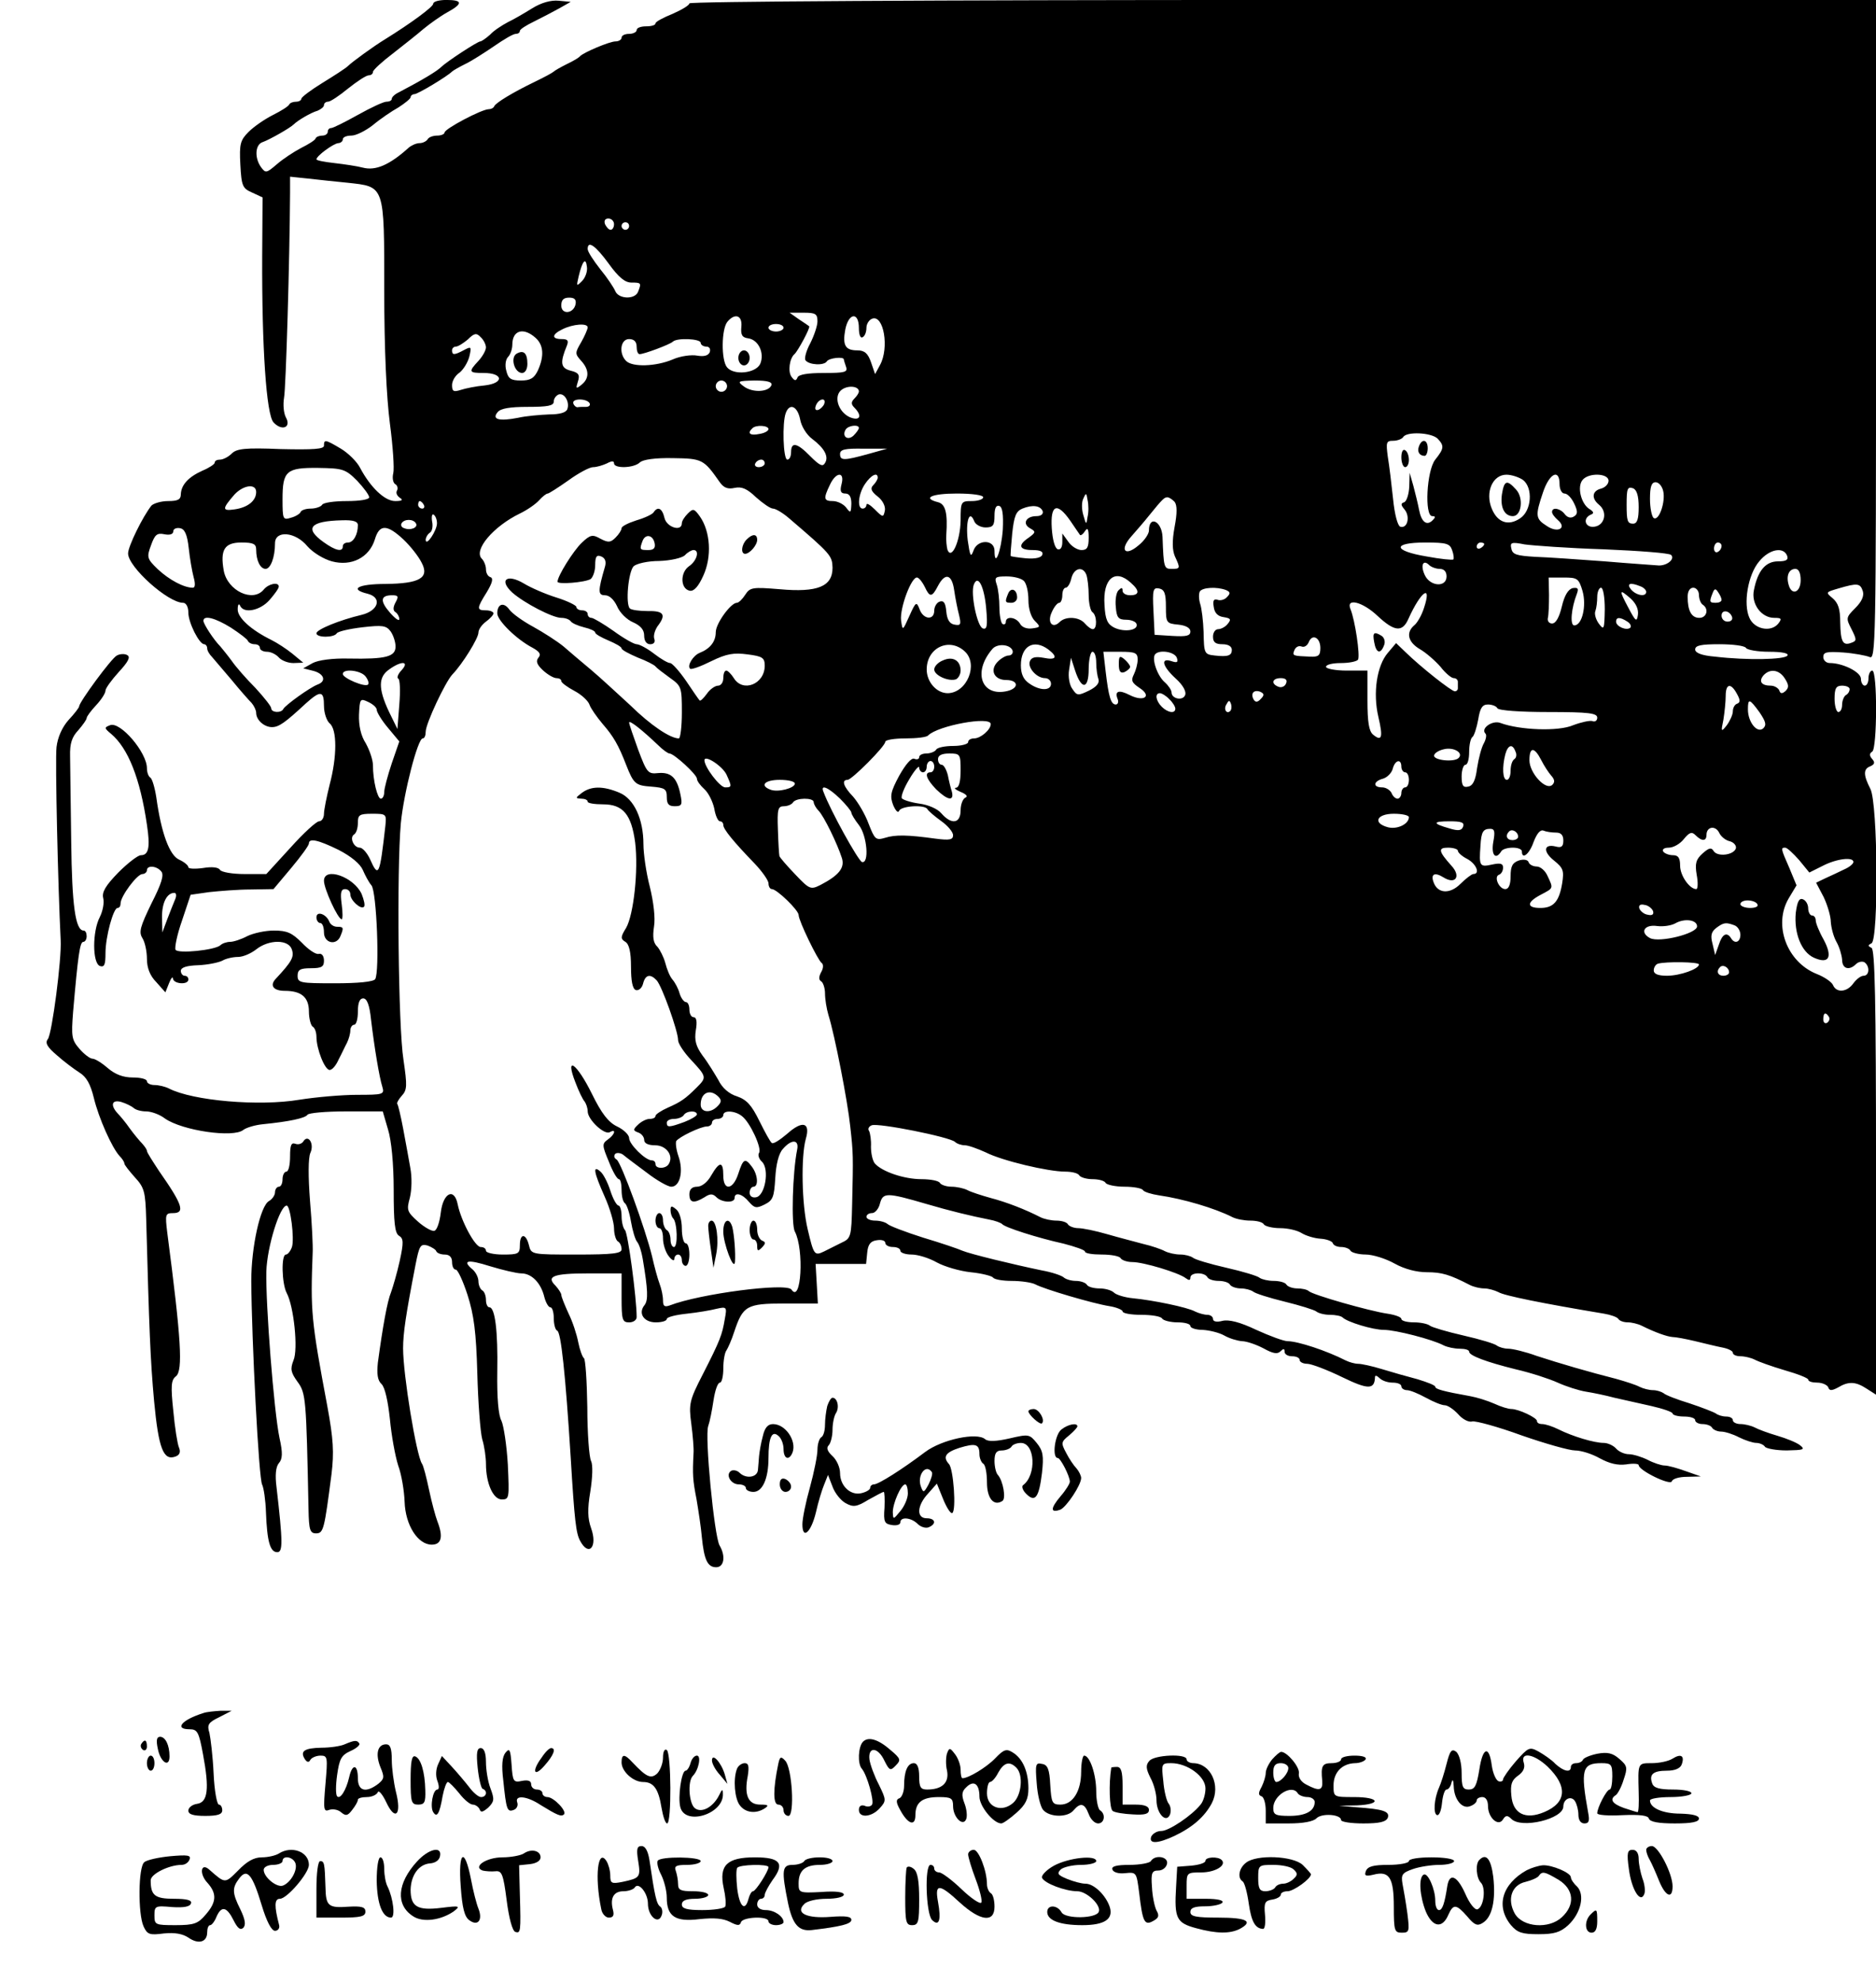 <?xml version="1.0" standalone="no"?>
<!DOCTYPE svg PUBLIC "-//W3C//DTD SVG 20010904//EN"
 "http://www.w3.org/TR/2001/REC-SVG-20010904/DTD/svg10.dtd">
<svg version="1.0" xmlns="http://www.w3.org/2000/svg"
 width="498pt" height="526pt" viewBox="0 0 498 526"
 preserveAspectRatio="xMidYMid meet">
<g transform="translate(0,526) scale(0.1,-0.1)"
fill="#000000" stroke="none">
<path d="M1150 5250 c0 -8 -58 -51 -129 -95 -28 -17 -86 -59 -97 -70 -6 -6
-37 -26 -68 -45 -31 -19 -56 -38 -56 -42 0 -4 -6 -8 -14 -8 -8 0 -16 -3 -18
-7 -2 -5 -21 -17 -43 -28 -22 -11 -51 -31 -65 -45 -22 -22 -25 -32 -22 -87 3
-57 6 -63 31 -74 l28 -13 -1 -155 c-1 -244 11 -421 30 -442 22 -24 48 -14 33
13 -6 11 -8 34 -5 52 5 25 15 368 16 544 l0 43 48 -5 c26 -3 73 -8 104 -11
100 -11 98 -4 98 -286 0 -156 6 -284 15 -353 8 -60 12 -120 9 -132 -3 -12 -1
-25 5 -29 6 -3 8 -11 5 -17 -4 -6 0 -14 7 -19 10 -6 7 -9 -12 -9 -28 0 -66 37
-93 88 -8 16 -31 39 -51 51 -42 25 -45 25 -45 8 0 -9 -27 -11 -115 -9 -95 4
-117 1 -130 -12 -9 -9 -23 -16 -31 -16 -8 0 -14 -3 -14 -8 0 -4 -15 -14 -32
-21 -38 -17 -57 -38 -58 -63 0 -14 -8 -18 -34 -18 -18 0 -38 -6 -44 -12 -23
-29 -62 -108 -62 -127 0 -36 106 -131 146 -131 8 0 14 -11 14 -26 0 -27 29
-84 42 -84 4 0 8 -5 8 -11 0 -6 6 -16 13 -23 6 -7 30 -35 52 -61 22 -27 46
-54 53 -61 6 -7 12 -19 12 -26 0 -19 21 -38 42 -38 18 0 34 11 90 63 39 35 48
34 48 -7 0 -18 7 -39 15 -46 20 -16 20 -88 0 -163 -8 -32 -15 -67 -15 -77 0
-11 -6 -20 -13 -20 -7 0 -41 -31 -76 -70 l-64 -70 -58 0 c-32 0 -61 5 -65 11
-4 7 -21 9 -45 5 -22 -3 -39 -2 -39 2 0 5 -11 14 -24 20 -26 11 -48 71 -61
165 -4 26 -11 50 -16 53 -5 3 -9 14 -9 25 0 42 -71 125 -98 114 -16 -6 -15 -8
3 -23 45 -38 77 -118 95 -241 9 -59 5 -81 -16 -81 -8 0 -35 -21 -60 -46 -34
-35 -44 -52 -40 -68 3 -12 -1 -34 -9 -50 -20 -38 -20 -122 0 -130 12 -4 15 3
15 34 0 44 21 120 32 120 5 0 8 5 8 12 0 19 44 78 58 78 6 0 12 5 12 10 0 14
26 12 38 -3 8 -9 1 -32 -26 -85 -30 -62 -34 -76 -24 -92 7 -11 12 -36 12 -55
0 -24 8 -45 25 -62 l24 -27 10 25 c5 13 10 18 10 12 1 -15 41 -18 41 -3 0 6
-4 10 -10 10 -5 0 -10 6 -10 13 0 9 15 14 46 15 25 1 54 7 64 12 10 6 29 10
42 10 13 0 34 9 48 20 34 27 87 27 95 -1 6 -19 0 -31 -43 -77 -17 -18 -6 -32
24 -32 44 0 64 -17 64 -55 0 -18 5 -37 10 -40 6 -3 10 -16 10 -27 0 -32 22
-88 35 -88 7 0 17 12 24 28 8 15 17 35 22 44 5 10 9 25 9 33 0 8 5 15 10 15 6
0 10 16 10 35 0 24 5 35 14 35 10 0 17 -17 21 -57 9 -75 22 -153 30 -178 6
-20 2 -21 -67 -21 -40 0 -109 -6 -153 -13 -107 -18 -283 -3 -347 30 -10 5 -27
9 -38 9 -11 0 -20 5 -20 10 0 6 -17 10 -37 10 -26 0 -47 8 -67 25 -16 14 -34
25 -41 25 -6 0 -22 12 -34 26 -21 24 -22 33 -17 98 13 150 18 186 27 186 5 0
9 7 9 15 0 8 -3 15 -8 15 -22 0 -31 67 -33 235 -1 99 -3 201 -3 227 -1 35 5
52 22 70 12 14 22 28 22 32 0 4 11 19 25 34 14 15 25 32 25 39 0 6 16 28 35
49 25 27 32 40 23 45 -6 4 -19 4 -28 -1 -15 -8 -100 -124 -100 -135 0 -3 -12
-19 -28 -36 -17 -19 -29 -46 -32 -72 -4 -34 4 -374 11 -512 3 -50 -23 -249
-34 -263 -8 -10 -2 -21 24 -43 19 -17 46 -37 60 -46 18 -11 29 -30 38 -67 13
-54 48 -132 68 -154 7 -7 13 -16 13 -20 0 -4 13 -20 28 -37 25 -27 28 -38 30
-110 8 -294 11 -374 21 -484 12 -127 25 -159 57 -147 11 4 14 12 9 24 -4 9
-11 53 -15 97 -7 66 -6 82 7 92 19 15 14 98 -23 381 -6 49 -5 52 15 52 33 0
26 22 -37 112 -17 26 -32 49 -32 53 0 4 -6 12 -12 19 -7 7 -22 25 -33 40 -11
16 -26 34 -33 41 -20 22 -15 37 10 30 13 -4 27 -11 33 -16 5 -5 20 -9 33 -9
13 0 36 -8 50 -19 46 -32 182 -52 208 -30 8 6 31 13 52 15 70 7 112 16 118 25
3 5 49 9 102 9 l98 0 14 -48 c9 -29 15 -91 15 -160 0 -87 3 -115 14 -122 12
-7 13 -17 2 -67 -7 -32 -18 -69 -23 -83 -10 -24 -22 -91 -35 -187 -3 -30 -1
-47 10 -57 9 -9 17 -46 22 -93 4 -43 14 -98 22 -123 9 -24 16 -68 17 -96 2
-62 35 -114 72 -114 26 0 31 21 15 62 -5 13 -15 50 -22 83 -7 33 -15 65 -19
70 -15 23 -50 236 -50 306 0 40 7 88 33 222 10 51 13 56 32 51 11 -4 22 -11
23 -15 2 -5 12 -9 23 -9 12 0 19 -7 19 -20 0 -11 4 -20 10 -20 5 0 19 -30 31
-67 17 -53 23 -99 26 -208 2 -77 8 -156 13 -175 6 -19 10 -49 10 -66 0 -51 19
-94 42 -94 20 0 20 4 16 93 -3 51 -11 103 -17 116 -8 14 -12 61 -11 129 2 110
-6 172 -21 172 -5 0 -9 9 -9 19 0 11 -4 23 -10 26 -5 3 -10 14 -10 24 0 10 -7
24 -15 31 -30 25 -14 28 46 9 33 -10 71 -19 83 -19 27 0 52 -25 61 -63 4 -15
11 -27 16 -27 5 0 9 -13 9 -29 0 -16 4 -31 9 -33 10 -3 22 -114 36 -338 10
-166 14 -200 25 -220 23 -43 47 -16 29 34 -9 25 -10 50 -2 97 6 38 7 71 2 81
-5 9 -10 74 -10 143 -1 69 -5 128 -9 130 -4 3 -11 22 -15 42 -4 21 -15 55 -26
77 -10 22 -19 44 -19 49 0 4 -7 15 -15 24 -26 25 -7 33 86 33 l89 0 0 -65 c0
-58 2 -65 20 -65 11 0 20 6 20 14 0 50 -23 223 -31 231 -5 5 -9 22 -9 37 0 15
-4 28 -8 28 -5 0 -15 18 -22 40 -7 22 -19 45 -27 51 -20 17 -17 -2 12 -67 14
-31 25 -69 25 -85 0 -15 5 -31 10 -34 6 -3 10 -13 10 -21 0 -11 -22 -14 -120
-14 -119 0 -120 0 -126 25 -8 32 -24 32 -24 0 0 -23 -4 -25 -45 -25 -25 0 -45
5 -45 10 0 6 -6 10 -14 10 -15 0 -52 69 -61 113 -9 46 -39 31 -45 -22 -3 -25
-10 -46 -17 -48 -6 -2 -26 9 -43 24 -30 27 -31 31 -22 64 5 21 6 54 1 80 -4
24 -13 71 -19 104 -6 32 -13 61 -15 64 -3 2 2 12 11 22 15 16 15 27 5 96 -14
87 -18 505 -7 628 8 82 45 225 58 225 5 0 8 8 8 18 0 21 52 132 71 152 27 28
69 96 69 111 0 8 9 21 20 29 11 8 20 18 20 22 0 4 -9 8 -20 8 -25 0 -25 5 2
48 15 25 18 37 10 40 -7 2 -12 11 -12 21 0 9 -5 22 -11 28 -23 23 31 86 101
120 19 9 42 25 51 35 9 10 19 18 23 18 3 0 28 16 55 35 26 19 56 35 65 35 10
0 26 5 37 10 13 7 19 7 19 0 0 -14 53 -13 69 3 8 7 39 12 87 11 78 -1 82 -3
124 -63 11 -16 22 -20 40 -16 19 4 33 -2 57 -25 18 -16 38 -30 45 -30 7 0 27
-12 43 -26 111 -95 114 -99 115 -131 0 -50 -40 -66 -140 -57 -73 6 -79 5 -92
-15 -7 -11 -17 -21 -22 -21 -16 0 -56 -55 -56 -78 0 -25 -15 -44 -43 -55 -17
-7 -34 -34 -25 -42 3 -3 28 6 56 20 41 20 60 23 97 18 39 -5 45 -9 45 -30 0
-49 -58 -72 -82 -33 -7 11 -16 20 -20 20 -5 0 -8 -9 -8 -20 0 -11 -6 -20 -14
-20 -8 0 -22 -10 -30 -22 -9 -12 -17 -20 -19 -17 -2 2 -18 25 -36 52 -18 26
-37 47 -42 47 -6 0 -25 11 -43 25 -18 14 -39 25 -46 25 -7 0 -35 16 -61 35
-27 19 -54 35 -59 35 -6 0 -10 5 -10 10 0 6 -7 10 -15 10 -8 0 -15 4 -15 9 0
4 -24 16 -53 25 -29 9 -68 26 -86 37 -45 27 -68 10 -31 -24 32 -28 107 -67
130 -67 11 0 21 -4 25 -9 3 -5 19 -12 35 -16 17 -4 30 -10 30 -14 0 -4 16 -13
35 -21 19 -8 35 -17 35 -21 0 -4 19 -14 42 -24 24 -9 45 -20 48 -24 3 -4 20
-17 38 -30 31 -22 32 -25 32 -92 0 -38 -4 -69 -8 -69 -23 0 -75 35 -129 88
-34 31 -80 74 -104 94 -24 20 -57 48 -73 62 -17 14 -53 37 -80 52 -28 15 -57
36 -64 46 -15 21 -32 15 -32 -10 0 -19 51 -69 93 -91 20 -11 24 -18 16 -27 -7
-9 -4 -18 12 -33 13 -12 29 -21 36 -21 7 0 13 -3 13 -8 0 -4 16 -16 35 -26 19
-10 37 -27 40 -37 3 -9 19 -32 35 -51 28 -32 42 -56 62 -108 20 -51 25 -55 67
-58 36 -3 41 -6 41 -28 0 -18 5 -24 21 -24 19 0 21 4 15 32 -9 44 -25 59 -59
56 -27 -3 -30 1 -53 62 -13 36 -24 68 -24 72 0 8 35 -20 76 -59 13 -13 27 -23
31 -23 12 0 73 -56 73 -67 0 -6 9 -18 20 -28 11 -10 22 -33 26 -51 3 -19 10
-34 15 -34 5 0 9 -4 9 -10 0 -11 27 -44 83 -102 20 -21 37 -45 37 -53 0 -8 4
-15 9 -15 13 0 71 -56 71 -69 0 -15 51 -120 61 -127 5 -3 5 -14 -1 -24 -7 -13
-7 -21 0 -25 5 -3 10 -18 10 -32 0 -15 4 -40 9 -57 17 -54 51 -229 58 -296 8
-72 8 -77 5 -206 -2 -88 -3 -91 -29 -103 -16 -8 -36 -18 -46 -23 -25 -12 -27
-9 -43 59 -16 67 -18 193 -5 240 13 44 -9 50 -50 13 -19 -16 -36 -27 -40 -24
-4 2 -18 28 -33 58 -21 43 -34 57 -60 66 -20 6 -39 22 -49 43 -10 17 -28 47
-42 65 -18 25 -22 41 -18 67 4 23 2 35 -6 35 -6 0 -11 9 -11 20 0 11 -4 20 -9
20 -5 0 -13 10 -17 23 -3 12 -12 29 -19 37 -7 8 -15 28 -19 44 -4 15 -14 35
-21 43 -11 10 -13 26 -9 53 4 23 -1 65 -11 106 -10 38 -17 89 -17 113 0 67
-25 121 -64 137 -43 18 -75 18 -100 -1 -17 -13 -17 -14 -1 -15 9 0 17 -3 17
-8 0 -4 18 -7 41 -7 53 0 75 -27 85 -101 9 -74 -4 -192 -24 -227 -15 -24 -15
-29 -2 -37 10 -6 15 -27 15 -66 0 -38 4 -59 13 -62 7 -2 16 5 19 17 6 24 19
27 36 9 14 -15 57 -135 57 -159 0 -9 16 -33 35 -53 41 -44 41 -46 15 -72 -31
-31 -43 -39 -77 -54 -18 -8 -33 -18 -33 -22 0 -5 -7 -8 -16 -8 -8 0 -22 -7
-30 -15 -14 -13 -14 -16 0 -21 9 -3 16 -12 16 -20 0 -9 11 -14 29 -14 30 0 50
-28 36 -50 -8 -13 -35 -13 -35 0 0 6 -4 10 -10 10 -17 0 -60 43 -60 59 0 9
-15 23 -32 31 -23 11 -41 34 -67 87 -40 81 -72 103 -44 31 9 -24 20 -47 25
-52 4 -6 8 -17 8 -26 0 -22 45 -64 59 -55 18 10 13 -7 -6 -20 -15 -11 -15 -15
3 -58 10 -26 22 -47 27 -47 4 0 7 -13 7 -29 0 -17 4 -32 9 -35 5 -4 12 -25 16
-49 4 -23 11 -47 16 -53 6 -7 12 -27 15 -45 14 -83 15 -110 5 -123 -18 -22 -2
-46 30 -46 16 0 29 4 29 9 0 5 24 11 53 14 28 3 64 9 79 13 27 6 28 5 22 -27
-7 -42 -12 -56 -59 -148 -35 -68 -37 -78 -30 -130 4 -31 7 -66 6 -78 -3 -58
-2 -72 8 -123 5 -30 12 -75 14 -100 6 -60 15 -80 38 -80 21 0 26 29 9 58 -14
24 -40 292 -30 317 4 11 10 41 14 68 4 26 11 47 17 47 5 0 9 17 9 38 0 21 4
42 8 47 4 6 14 28 21 50 23 69 33 75 133 75 l89 0 -3 53 -3 52 67 0 67 0 3 30
c2 22 9 31 26 33 12 2 22 -1 22 -7 0 -6 9 -11 20 -11 11 0 20 -4 20 -10 0 -5
13 -10 30 -10 16 0 46 -9 67 -21 20 -11 61 -23 90 -26 30 -3 56 -10 59 -14 3
-5 25 -9 50 -9 24 0 52 -4 62 -9 24 -13 153 -51 197 -58 19 -3 35 -10 35 -14
0 -5 22 -9 49 -9 28 0 53 -4 56 -10 3 -5 22 -10 41 -10 19 0 34 -4 34 -10 0
-5 15 -10 33 -10 17 -1 43 -7 57 -15 14 -8 35 -14 47 -15 12 0 38 -9 57 -19
25 -14 37 -16 45 -8 8 8 11 8 11 -1 0 -7 9 -12 20 -12 11 0 20 -4 20 -10 0 -5
9 -10 20 -10 11 0 53 -16 92 -35 70 -34 87 -34 88 0 0 5 5 4 12 -3 7 -7 22
-12 35 -12 13 0 23 -4 23 -10 0 -5 7 -10 15 -10 8 0 30 -9 50 -20 20 -11 42
-20 50 -20 8 0 24 -11 36 -24 11 -13 28 -22 37 -19 9 2 68 -14 131 -37 63 -22
127 -40 142 -40 16 0 45 -9 66 -21 26 -14 47 -19 70 -16 18 3 33 2 33 -2 0
-14 84 -55 88 -43 2 7 20 12 40 12 l37 1 -40 14 c-22 8 -47 15 -56 15 -9 0
-30 7 -45 15 -16 8 -39 15 -50 15 -12 0 -27 7 -34 15 -7 8 -22 15 -33 15 -25
0 -82 17 -120 36 -16 8 -35 14 -43 14 -8 0 -14 3 -14 8 0 9 -49 32 -68 32 -8
0 -28 6 -45 14 -18 8 -47 17 -64 20 -73 13 -93 19 -93 25 0 4 -21 12 -47 20
-27 7 -69 19 -95 27 -26 8 -54 14 -63 14 -8 0 -23 4 -33 9 -51 26 -127 51
-154 51 -10 0 -48 14 -83 30 -44 21 -73 28 -90 24 -15 -4 -25 -2 -25 5 0 6 -7
11 -15 11 -8 0 -23 4 -33 9 -20 11 -112 30 -165 35 -21 2 -44 9 -50 15 -6 6
-23 11 -38 11 -15 0 -31 4 -34 10 -3 5 -16 10 -29 10 -12 0 -26 4 -32 9 -5 5
-31 14 -59 19 -77 16 -188 43 -210 52 -11 5 -58 21 -105 35 -47 15 -89 31 -94
36 -6 5 -20 9 -33 9 -13 0 -23 5 -23 10 0 6 7 10 15 10 8 0 18 12 21 26 8 29
18 29 124 -2 61 -18 119 -32 165 -41 17 -3 32 -9 35 -12 7 -9 95 -37 163 -52
31 -8 57 -17 57 -21 0 -5 20 -8 44 -8 25 0 48 -4 51 -10 3 -5 17 -10 31 -10
29 0 123 -28 142 -43 8 -6 12 -6 12 2 0 14 37 15 45 1 3 -6 17 -10 30 -10 13
0 27 -4 30 -10 3 -5 16 -10 29 -10 12 0 26 -4 32 -8 5 -5 43 -17 84 -27 41
-10 79 -22 84 -26 6 -5 22 -9 36 -9 15 0 30 -3 34 -7 12 -12 80 -33 110 -33
30 0 128 -25 158 -41 10 -5 29 -9 43 -9 14 0 25 -3 25 -8 0 -10 44 -27 125
-47 39 -9 88 -25 110 -35 22 -10 56 -21 75 -24 19 -3 53 -10 75 -16 22 -5 66
-15 98 -22 31 -7 57 -16 57 -20 0 -4 14 -8 30 -8 17 0 30 -4 30 -10 0 -5 9
-10 19 -10 11 0 23 -4 26 -10 3 -5 14 -10 24 -10 10 0 32 -7 47 -15 16 -8 37
-15 46 -15 9 0 20 -5 23 -10 3 -5 30 -10 58 -10 45 1 50 2 35 14 -9 7 -36 18
-60 25 -24 7 -51 17 -60 22 -10 5 -27 9 -38 9 -11 0 -20 5 -20 10 0 6 -8 10
-18 10 -10 0 -22 4 -27 8 -6 4 -37 16 -70 27 -33 10 -64 22 -69 27 -6 4 -18 8
-28 8 -10 0 -26 4 -36 9 -9 5 -37 14 -62 21 -71 18 -150 41 -211 61 -30 11
-64 19 -75 19 -11 0 -24 4 -30 8 -5 5 -45 17 -89 27 -44 10 -84 22 -89 26 -6
5 -25 9 -43 9 -18 0 -33 4 -33 9 0 5 -17 11 -37 14 -48 7 -199 50 -209 60 -4
4 -18 7 -30 7 -13 0 -26 5 -29 10 -3 6 -19 10 -34 10 -15 0 -31 4 -37 8 -5 5
-45 17 -89 27 -44 10 -84 22 -89 27 -6 4 -20 8 -33 8 -13 0 -31 4 -41 9 -9 5
-35 14 -57 19 -22 6 -65 17 -96 26 -31 9 -65 16 -77 16 -11 0 -24 5 -27 10 -3
6 -17 10 -31 10 -13 0 -32 4 -42 9 -41 21 -90 40 -132 51 -25 7 -53 16 -62 21
-10 5 -29 9 -42 9 -14 0 -28 5 -31 10 -3 6 -26 10 -49 10 -46 0 -105 20 -124
42 -6 8 -10 27 -10 44 1 17 -2 36 -5 42 -4 5 -1 12 7 15 17 7 207 -31 221 -44
5 -5 17 -9 26 -9 9 0 34 -9 56 -19 43 -22 165 -51 211 -51 17 0 34 -4 37 -10
3 -5 19 -10 35 -10 16 0 32 -4 35 -10 3 -5 26 -10 50 -10 24 0 46 -4 49 -9 3
-5 23 -11 43 -14 63 -9 148 -34 195 -58 10 -5 31 -9 47 -9 17 0 33 -4 36 -10
3 -5 23 -10 43 -10 21 0 46 -6 57 -13 11 -7 34 -14 50 -15 17 -1 32 -7 33 -12
2 -6 12 -10 22 -10 10 0 22 -4 25 -10 3 -5 22 -10 40 -10 19 0 54 -11 77 -24
27 -15 59 -23 86 -23 39 0 60 -6 114 -34 10 -5 27 -9 38 -9 11 0 28 -5 38 -10
14 -9 118 -30 280 -57 18 -3 35 -9 38 -14 3 -5 14 -9 25 -9 10 0 27 -4 37 -9
34 -17 67 -29 82 -30 8 0 35 -5 60 -11 25 -6 57 -14 73 -17 15 -3 27 -9 27
-14 0 -5 9 -9 20 -9 11 0 28 -4 38 -9 9 -5 45 -18 79 -28 35 -10 63 -21 63
-25 0 -5 11 -8 24 -8 13 0 26 -6 29 -12 3 -10 9 -10 26 -1 28 17 47 16 76 -3
l25 -16 0 590 c0 462 -3 592 -12 596 -10 5 -10 7 0 12 19 9 17 372 -3 410 -19
37 -19 53 0 60 11 5 13 10 5 19 -8 9 -8 15 0 20 13 8 14 215 0 215 -5 0 -10
-9 -10 -20 0 -11 -4 -20 -10 -20 -5 0 -10 8 -10 18 0 18 -48 42 -83 42 -9 0
-17 7 -17 16 0 13 9 15 53 12 28 -2 60 -8 70 -12 16 -8 17 37 17 868 l0 876
-1575 0 c-928 0 -1575 -4 -1575 -9 0 -5 -20 -17 -45 -28 -25 -10 -45 -21 -45
-25 0 -5 -11 -8 -25 -8 -14 0 -25 -4 -25 -10 0 -5 -9 -10 -20 -10 -11 0 -20
-4 -20 -10 0 -5 -7 -10 -16 -10 -16 0 -84 -29 -94 -39 -3 -4 -18 -13 -35 -21
-16 -8 -32 -17 -35 -20 -3 -3 -25 -15 -50 -27 -60 -29 -104 -56 -108 -65 -2
-5 -9 -8 -15 -8 -18 0 -117 -52 -117 -62 0 -4 -9 -8 -19 -8 -11 0 -23 -4 -26
-10 -3 -5 -13 -10 -21 -10 -9 0 -22 -6 -29 -12 -51 -46 -88 -62 -122 -53 -15
4 -49 9 -75 12 -27 3 -48 7 -48 10 0 9 45 42 58 43 6 0 12 5 12 10 0 6 10 10
23 10 12 0 38 13 57 28 19 16 50 37 68 47 17 11 32 23 32 27 0 4 5 8 10 8 9 0
87 47 100 60 3 3 19 12 35 20 17 8 51 30 76 47 26 18 51 33 58 33 6 0 11 3 11
8 0 4 17 15 38 25 20 10 51 26 67 35 l30 17 -32 3 c-20 2 -46 -5 -70 -20 -21
-13 -50 -30 -65 -37 -15 -8 -37 -22 -47 -33 -11 -10 -23 -18 -26 -18 -7 0 -87
-52 -104 -68 -11 -11 -49 -34 -112 -67 -11 -5 -19 -13 -19 -17 0 -5 -6 -8 -14
-8 -8 0 -42 -16 -76 -35 -34 -19 -66 -35 -71 -35 -5 0 -9 -4 -9 -10 0 -5 -6
-10 -14 -10 -8 0 -16 -3 -18 -7 -1 -5 -19 -16 -39 -26 -19 -10 -48 -29 -64
-43 -28 -24 -30 -24 -42 -8 -18 25 -16 61 5 67 17 6 72 37 82 47 10 10 45 31
63 36 9 4 17 10 17 15 0 5 5 9 11 9 6 0 30 16 53 35 24 19 48 35 55 35 6 0 11
4 11 9 0 5 24 27 53 49 28 22 65 51 81 65 17 14 45 34 63 44 42 23 42 33 -2
33 -19 0 -35 -4 -35 -10z m480 -585 c0 -8 -4 -15 -9 -15 -5 0 -11 7 -15 15 -3
9 0 15 9 15 8 0 15 -7 15 -15z m40 -5 c0 -5 -4 -10 -10 -10 -5 0 -10 5 -10 10
0 6 5 10 10 10 6 0 10 -4 10 -10z m-54 -100 c26 -36 43 -50 60 -50 26 0 27 -1
18 -24 -8 -22 -53 -20 -61 2 -4 9 -21 35 -40 58 -18 23 -33 46 -33 53 0 24 21
9 56 -39z m-71 -46 c-15 -15 -15 -14 -9 12 10 42 19 52 22 26 2 -12 -4 -29
-13 -38z m-17 -61 c-5 -26 -38 -29 -38 -4 0 15 6 21 21 21 14 0 19 -5 17 -17z
m642 -46 c0 -12 -9 -38 -19 -58 -11 -20 -16 -40 -13 -45 9 -13 50 -15 57 -3 6
9 45 13 45 5 0 -2 3 -11 6 -20 5 -14 -4 -16 -59 -16 -43 0 -67 -4 -70 -12 -4
-10 -8 -9 -16 2 -10 14 -5 49 8 60 9 8 43 71 39 74 -1 1 -14 10 -28 19 l-24
17 37 0 c32 0 37 -3 37 -23z m-202 -14 c-2 -22 2 -29 18 -31 28 -4 44 -40 32
-68 -12 -25 -70 -31 -88 -9 -16 19 -15 102 1 121 20 24 40 17 37 -13z m312 -4
c0 -17 4 -28 10 -24 6 3 10 14 10 25 0 10 7 21 15 24 31 12 46 -78 21 -123
l-13 -24 -11 32 c-8 23 -17 31 -36 31 -32 0 -40 13 -32 56 9 44 36 47 36 3z
m-720 2 c0 -5 -8 -23 -17 -39 -17 -29 -17 -31 0 -50 21 -23 22 -46 1 -63 -15
-12 -16 -11 -10 8 6 18 2 24 -19 29 -27 7 -29 21 -10 67 5 13 2 17 -14 17 -27
0 -27 12 2 26 28 14 67 17 67 5z m520 -1 c0 -5 -9 -10 -20 -10 -11 0 -20 5
-20 10 0 6 9 10 20 10 11 0 20 -4 20 -10z m-790 -52 c0 -8 -9 -24 -20 -36 -27
-29 -26 -32 14 -32 52 0 55 -27 3 -33 -23 -2 -52 -8 -64 -12 -19 -6 -23 -4
-23 13 0 11 9 26 20 33 10 8 22 27 26 43 6 26 5 27 -14 17 -26 -14 -32 -14
-32 -1 0 6 5 10 10 10 6 0 20 9 32 19 17 17 23 18 34 6 8 -7 14 -20 14 -27z
m132 25 c21 -19 23 -48 6 -86 -10 -21 -20 -27 -45 -27 -27 0 -34 5 -39 26 -4
14 -2 30 5 37 6 6 11 21 11 32 0 39 30 47 62 18z m268 -23 c0 -11 3 -20 8 -20
12 0 81 26 88 33 11 11 74 8 74 -3 0 -5 7 -10 15 -10 8 0 12 -6 9 -15 -4 -9
-15 -12 -33 -9 -15 3 -45 -1 -65 -10 -45 -19 -107 -21 -124 -4 -20 20 -15 58
8 58 13 0 20 -7 20 -20z m240 -105 c0 -8 -7 -15 -15 -15 -8 0 -15 7 -15 15 0
8 7 15 15 15 8 0 15 -7 15 -15z m118 3 c-7 -19 -50 -21 -73 -4 -19 14 -17 15
28 16 35 0 47 -4 45 -12z m232 -17 c0 -4 -5 -12 -12 -19 -9 -9 -9 -15 0 -24
22 -22 15 -37 -13 -25 -31 15 -43 57 -20 73 17 12 45 9 45 -5z m-774 -47 c-3
-9 -20 -14 -48 -14 -24 -1 -61 -4 -83 -9 -51 -10 -70 -4 -54 15 8 10 33 14 80
14 53 0 69 3 69 14 0 8 6 16 13 19 15 5 30 -20 23 -39z m59 16 c3 -5 -1 -10
-9 -10 -9 0 -19 0 -23 -1 -4 0 -9 4 -11 10 -5 14 35 14 43 1z m623 -2 c-2 -6
-10 -14 -16 -16 -7 -2 -10 2 -6 12 7 18 28 22 22 4z m-64 -41 c3 -18 17 -41
32 -52 32 -24 45 -47 34 -64 -6 -11 -15 -6 -39 18 -35 36 -51 39 -51 11 0 -11
-4 -20 -10 -20 -11 0 -14 98 -4 124 10 27 31 18 38 -17z m-84 -26 c0 -5 -11
-11 -25 -13 -24 -5 -32 2 -18 15 9 10 43 8 43 -2z m240 3 c0 -3 -6 -12 -14
-20 -16 -15 -32 -2 -21 16 7 11 35 14 35 4z m1536 -28 c18 -19 18 -26 -6 -56
-23 -29 -29 -150 -8 -150 9 0 9 -3 1 -11 -16 -16 -30 -4 -36 28 -3 16 -10 44
-15 63 l-10 35 -1 -37 c-1 -20 -7 -38 -13 -41 -10 -3 -10 -7 1 -20 15 -19 7
-51 -12 -45 -7 3 -15 33 -19 74 -4 38 -10 88 -14 112 -5 38 -4 42 14 42 12 0
24 5 27 10 9 15 74 12 91 -4z m-1511 -41 c-65 -18 -75 -18 -75 0 0 12 13 15
63 14 l62 0 -50 -14z m-275 -25 c0 -5 -7 -10 -16 -10 -8 0 -12 5 -9 10 3 6 10
10 16 10 5 0 9 -4 9 -10z m-1082 -46 c17 -18 32 -38 32 -44 0 -6 -25 -10 -59
-10 -33 0 -63 -4 -66 -10 -3 -5 -17 -10 -30 -10 -13 0 -25 -4 -27 -9 -1 -4
-13 -12 -25 -15 -22 -7 -23 -5 -23 49 0 75 10 84 95 83 65 -1 72 -3 103 -34z
m1286 -9 c-5 -19 -2 -25 10 -25 11 0 16 -9 16 -27 -1 -25 -2 -26 -14 -10 -7 9
-23 17 -35 17 -24 0 -26 6 -8 43 16 35 40 36 31 2z m96 17 c0 -4 -5 -13 -12
-20 -8 -8 -6 -16 12 -30 13 -10 21 -26 19 -37 -4 -19 -5 -19 -27 3 -12 12 -22
18 -22 12 0 -5 -4 -10 -10 -10 -15 0 -12 38 6 65 16 24 34 33 34 17z m1713 -6
c27 -21 23 -82 -8 -102 -31 -21 -60 -11 -75 26 -18 43 2 90 39 90 14 0 34 -7
44 -14z m97 -11 c0 -14 6 -25 13 -25 8 0 19 -12 26 -27 10 -21 9 -28 -1 -34
-8 -5 -17 -3 -24 6 -12 16 -34 20 -34 6 0 -5 7 -14 15 -21 26 -22 0 -36 -29
-16 -30 19 -31 27 -10 89 17 51 44 64 44 22z m130 9 c0 -9 -9 -18 -20 -21 -24
-6 -26 -26 -5 -43 23 -19 15 -54 -12 -58 -25 -4 -33 22 -10 32 9 3 8 8 -4 15
-22 14 -33 59 -18 77 16 20 69 18 69 -2z m145 -27 c7 -28 -11 -81 -25 -72 -5
3 -10 26 -10 51 0 32 4 44 15 44 8 0 17 -10 20 -23z m-3735 -3 c0 -23 -22 -41
-57 -46 -34 -5 -34 1 0 40 24 25 57 29 57 6z m3670 -40 c0 -32 -4 -44 -15 -44
-15 0 -17 8 -17 50 0 43 2 49 17 44 10 -4 15 -20 15 -50z m-1740 26 c0 -5 -13
-10 -30 -10 -29 0 -30 -1 -30 -52 -1 -54 -24 -106 -35 -77 -2 8 -4 25 -3 39 4
58 -2 82 -22 87 -43 11 -17 23 50 23 40 0 70 -4 70 -10z m277 -52 c-3 -22 -4
-21 -11 4 -5 16 -5 36 0 45 7 16 8 15 11 -4 3 -13 3 -33 0 -45z m231 40 c7 -9
7 -30 0 -67 -7 -38 -6 -62 1 -78 15 -32 14 -33 -9 -33 -20 0 -21 3 -24 85 -2
42 -36 58 -36 17 0 -9 -12 -27 -27 -39 -37 -32 -52 -13 -20 23 14 16 35 40 46
54 38 47 42 50 50 50 5 0 13 -6 19 -12z m-1993 -8 c3 -5 1 -10 -4 -10 -6 0
-11 5 -11 10 0 6 2 10 4 10 3 0 8 -4 11 -10z m1537 -66 c-4 -56 -22 -104 -22
-56 0 31 -46 31 -56 0 -7 -19 -9 -14 -15 27 -6 50 4 84 17 52 3 -9 17 -17 30
-17 20 0 24 5 24 31 0 20 4 29 13 26 8 -3 11 -22 9 -63z m106 49 c2 -8 -5 -13
-17 -13 -27 0 -38 -20 -17 -32 16 -9 16 -11 -3 -25 -30 -20 -26 -33 10 -33 20
0 29 -4 26 -12 -2 -8 -18 -12 -43 -10 -21 2 -40 5 -41 6 -1 1 1 28 4 60 5 46
10 59 27 66 27 11 48 8 54 -7z m73 -25 c12 -18 24 -35 26 -38 2 -2 8 2 13 10
7 11 10 6 10 -17 0 -26 -4 -33 -19 -33 -11 0 -27 10 -35 22 l-16 22 0 -23 c0
-14 -5 -21 -12 -19 -8 3 -14 26 -16 56 -4 63 14 70 49 20z m-1681 -7 c0 -19
-29 -63 -30 -44 0 6 5 15 11 19 6 3 9 17 6 30 -2 13 0 21 4 18 5 -3 9 -13 9
-23z m-210 -5 c0 -25 -12 -46 -26 -46 -8 0 -14 -4 -14 -10 0 -16 -19 -12 -51
11 -52 37 -36 56 49 58 30 1 42 -3 42 -13z m154 5 c7 -11 -14 -20 -31 -13 -7
2 -10 8 -7 13 7 12 31 12 38 0z m-603 -66 c3 -28 9 -62 13 -77 5 -18 4 -28 -2
-28 -24 0 -63 21 -93 49 -29 28 -30 32 -18 64 10 28 16 33 35 29 15 -3 24 0
24 8 0 6 8 10 18 8 12 -2 19 -16 23 -53z m570 23 c19 -18 40 -45 48 -61 22
-41 -5 -56 -96 -57 -73 0 -97 -14 -47 -26 39 -10 29 -45 -16 -56 -59 -14 -120
-39 -120 -49 0 -12 47 -12 54 0 3 5 34 12 68 16 53 6 63 5 75 -11 7 -10 13
-28 13 -40 0 -27 -25 -34 -125 -32 -42 1 -80 -4 -95 -12 l-25 -14 24 -6 c31
-7 39 -28 14 -37 -21 -8 -86 -55 -91 -65 -5 -11 -32 -10 -32 2 0 5 -19 29 -42
54 -24 24 -52 56 -63 72 -11 15 -25 32 -30 38 -18 18 -45 60 -45 68 0 16 31 8
73 -18 23 -15 44 -31 45 -35 2 -5 10 -9 18 -9 8 0 14 -4 14 -10 0 -5 8 -10 19
-10 10 0 24 -7 31 -15 7 -8 24 -15 39 -15 l26 1 -29 24 c-16 13 -41 29 -55 36
-55 27 -91 60 -90 82 0 12 3 16 6 10 9 -23 54 -14 79 15 13 15 24 30 24 35 0
13 -27 8 -40 -8 -29 -35 -96 -3 -106 50 -10 56 2 75 47 75 32 0 39 -4 39 -19
0 -29 11 -51 25 -51 13 0 25 30 25 68 0 35 54 31 86 -8 15 -17 43 -34 65 -40
52 -14 99 10 114 58 12 41 32 41 76 0z m2784 -29 c4 -11 5 -22 3 -24 -2 -2
-34 1 -71 8 -90 15 -92 37 -3 37 57 0 65 -3 71 -21z m85 17 c0 -3 -4 -8 -10
-11 -5 -3 -10 -1 -10 4 0 6 5 11 10 11 6 0 10 -2 10 -4z m317 -14 c94 -4 175
-10 179 -15 11 -10 -9 -28 -32 -28 -10 1 -75 5 -144 11 -69 5 -152 11 -185 12
-49 3 -60 6 -63 22 -4 16 0 18 35 11 21 -3 115 -10 210 -13z m313 9 c0 -6 -4
-13 -10 -16 -5 -3 -10 1 -10 9 0 9 5 16 10 16 6 0 10 -4 10 -9z m174 -26 c4
-11 -2 -15 -24 -15 -33 0 -54 -25 -64 -76 -8 -36 19 -74 54 -74 19 0 21 -2 10
-16 -20 -23 -63 -14 -76 16 -17 37 -4 115 26 150 26 32 64 40 74 15z m-922
-35 c11 0 18 -7 18 -20 0 -30 -44 -27 -58 4 -12 26 -4 42 12 26 5 -5 18 -10
28 -10z m-938 -16 c3 -9 6 -33 6 -54 0 -21 5 -42 10 -45 12 -8 13 -45 1 -45
-5 0 -14 7 -21 15 -15 18 -51 20 -67 4 -19 -19 -34 -1 -21 26 6 14 15 25 20
25 4 0 8 9 8 20 0 11 4 20 9 20 5 0 12 11 15 25 7 28 31 33 40 9z m1896 -14
c0 -33 -24 -42 -32 -12 -7 24 1 42 18 42 9 0 14 -11 14 -30z m-2325 -18 c13
-28 19 -28 35 3 19 36 37 31 43 -12 3 -21 9 -51 13 -66 6 -25 4 -28 -12 -25
-13 2 -20 13 -22 35 -2 23 -7 30 -18 26 -8 -3 -14 -14 -14 -24 0 -26 -29 -24
-39 4 -8 21 -10 20 -27 -18 -18 -40 -18 -40 -22 -12 -4 33 28 118 43 114 6 -2
14 -13 20 -25z m263 16 c7 -7 12 -29 12 -51 0 -23 7 -45 17 -55 16 -16 15 -17
-7 -20 -14 -2 -27 3 -32 12 -10 18 -38 22 -38 5 0 -5 -4 -8 -9 -5 -4 3 -8 23
-8 44 0 21 -3 48 -7 60 -7 20 -4 22 26 22 19 0 39 -5 46 -12z m284 -5 c24 -21
23 -33 -2 -33 -11 0 -20 5 -20 12 0 9 -3 9 -11 1 -6 -6 -9 -26 -7 -44 2 -28 7
-34 27 -34 14 0 26 -5 28 -11 6 -17 -32 -23 -59 -10 -18 9 -24 21 -26 60 -5
70 28 98 70 59z m1199 -22 c11 -39 -1 -91 -22 -91 -12 0 -8 46 7 84 5 14 3 17
-11 15 -12 -3 -22 -19 -29 -49 -7 -29 -16 -45 -26 -45 -8 0 -13 7 -11 15 2 8
3 36 3 61 l-1 46 40 0 c36 0 40 -2 50 -36z m-1583 -47 c4 -45 2 -56 -9 -52
-15 5 -33 92 -24 116 11 29 28 -5 33 -64z m1736 60 c9 -3 16 -10 16 -15 0 -14
-26 -10 -40 6 -13 16 -3 20 24 9z m591 -13 c4 -13 -3 -28 -20 -45 -25 -25 -25
-27 -10 -56 14 -28 14 -31 0 -36 -23 -9 -29 2 -30 54 0 35 -5 51 -20 64 -19
16 -19 16 15 26 51 15 58 14 65 -7z m-1850 -41 c0 -43 1 -45 33 -48 20 -2 32
-9 32 -18 0 -12 -11 -14 -47 -12 l-48 3 -3 63 c-3 57 -1 63 15 60 14 -3 18
-13 18 -48z m159 44 c12 -5 13 -9 3 -19 -6 -7 -18 -10 -25 -7 -10 3 -13 -2
-10 -19 2 -16 11 -25 26 -27 19 -3 21 -6 11 -18 -6 -8 -18 -14 -25 -14 -8 0
-14 -9 -14 -20 0 -15 7 -20 25 -20 16 0 25 -6 25 -15 0 -15 -10 -19 -45 -15
-28 3 -29 5 -30 63 -1 29 -5 62 -9 74 -4 13 -4 27 -1 33 7 11 45 13 69 4z
m1006 -51 c-1 -54 -2 -57 -16 -38 -8 11 -12 26 -9 33 3 8 5 25 5 38 0 13 5 24
10 24 6 0 10 -26 10 -57z m250 38 c0 -11 5 -23 10 -26 17 -11 11 -35 -9 -35
-21 0 -31 19 -31 56 0 15 6 24 15 24 8 0 15 -9 15 -19z m60 -13 c0 -5 -7 -8
-15 -8 -17 0 -18 2 -9 25 5 13 8 14 15 3 5 -7 9 -16 9 -20z m-790 -22 c-6 -19
-18 -40 -26 -46 -22 -19 -17 -44 15 -63 16 -9 41 -31 55 -47 13 -17 29 -30 35
-30 6 0 11 -4 11 -10 0 -5 0 -13 0 -17 0 -5 -4 -8 -8 -8 -9 0 -90 64 -131 104
l-25 24 -22 -26 c-29 -34 -40 -106 -25 -170 13 -55 9 -66 -14 -47 -11 9 -15
33 -15 91 l0 79 -55 0 c-30 0 -55 5 -55 10 0 6 18 10 39 10 22 0 42 4 46 9 6
11 -8 105 -20 134 -13 31 32 20 72 -18 45 -42 66 -44 82 -7 33 73 63 94 41 28z
m549 25 c14 -13 21 -28 19 -43 -3 -20 -6 -18 -26 20 -25 47 -24 50 7 23z
m-3279 -10 c-7 -13 -7 -22 0 -26 5 -3 10 -12 10 -18 0 -7 -11 1 -25 17 -27 31
-25 46 6 46 16 0 18 -3 9 -19z m3548 -39 c2 -7 -3 -12 -12 -12 -9 0 -16 7 -16
16 0 17 22 14 28 -4z m-278 -12 c8 -5 11 -12 8 -16 -10 -9 -38 3 -38 16 0 12
10 13 30 0z m-815 -70 c0 -20 -5 -24 -27 -23 -46 2 -48 2 -42 17 3 8 11 13 19
10 7 -3 15 2 19 11 9 24 31 13 31 -15z m-944 -9 c37 -34 6 -110 -45 -111 -30
0 -56 30 -56 63 0 58 60 86 101 48z m127 2 c2 -7 -3 -13 -11 -13 -7 0 -21 -8
-30 -18 -20 -22 -7 -47 24 -47 32 0 35 -21 4 -29 -69 -17 -94 49 -41 111 13
16 48 13 54 -4z m95 3 c26 -20 21 -29 -13 -22 -22 4 -32 1 -36 -9 -7 -17 18
-45 40 -45 9 0 16 -7 16 -15 0 -19 -30 -19 -58 1 -15 10 -22 25 -22 48 0 51
34 71 73 42z m1852 4 c3 -5 31 -10 61 -10 35 0 53 -4 49 -10 -7 -11 -107 -13
-192 -3 -36 3 -53 10 -53 19 0 11 16 14 64 14 36 0 68 -4 71 -10z m-1725 -39
c0 -16 3 -36 6 -44 3 -10 -5 -20 -25 -30 -29 -14 -32 -14 -44 4 -8 10 -12 33
-9 51 l5 32 11 -34 c17 -52 36 -50 36 4 0 25 5 46 10 46 6 0 10 -13 10 -29z
m110 8 c0 -11 -5 -29 -10 -39 -8 -16 -6 -22 15 -36 34 -22 12 -38 -26 -19 -29
15 -41 11 -32 -11 3 -8 0 -14 -5 -14 -13 0 -19 20 -27 88 l-6 52 45 0 c40 0
46 -3 46 -21z m104 5 c4 -12 1 -14 -14 -9 -30 10 -25 -13 11 -46 19 -17 29
-35 25 -44 -6 -16 -36 -10 -36 7 0 6 -8 18 -18 27 -20 17 -36 64 -25 75 12 12
51 6 57 -10z m-2058 -33 c-10 -10 -13 -21 -9 -22 5 -2 6 -33 3 -69 l-5 -65
-23 47 c-28 60 -28 91 1 111 33 24 55 22 33 -2z m-96 -16 c7 -9 10 -18 7 -22
-8 -8 -67 17 -67 28 0 15 47 10 60 -6z m3768 -6 c11 -17 11 -24 2 -33 -9 -8
-14 -8 -17 2 -3 6 -13 12 -22 12 -25 0 -33 11 -20 27 17 19 42 16 57 -8z
m-1324 -13 c-3 -8 -12 -12 -20 -9 -21 8 -17 23 6 23 13 0 18 -5 14 -14z m1197
-28 c9 -16 9 -23 0 -26 -6 -2 -11 -11 -11 -20 0 -9 -8 -26 -16 -37 -15 -19
-16 -18 -9 15 3 19 6 47 6 63 0 33 14 35 30 5z m299 13 c0 -6 -4 -13 -10 -16
-5 -3 -10 -15 -10 -26 0 -10 -4 -19 -10 -19 -5 0 -10 16 -10 35 0 28 4 35 20
35 11 0 20 -4 20 -9z m-1563 -26 c-8 -9 -14 -10 -19 -2 -9 16 0 27 17 21 11
-5 12 -9 2 -19z m-243 -1 c9 -8 16 -20 16 -25 0 -14 -20 -11 -36 5 -16 16 -19
36 -5 36 5 0 17 -7 25 -16z m-2104 -28 c0 -6 13 -28 30 -48 l30 -36 -20 -58
c-11 -33 -20 -67 -20 -76 0 -10 -4 -18 -9 -18 -9 0 -21 48 -21 89 0 14 -9 40
-19 58 -13 20 -19 47 -18 76 2 42 3 44 24 34 13 -6 23 -15 23 -21z m2266 -3
c-10 -10 -19 5 -10 18 6 11 8 11 12 0 2 -7 1 -15 -2 -18z m1405 -4 c16 -24 19
-33 10 -42 -16 -15 -41 16 -41 50 0 30 4 29 31 -8z m-696 11 c4 -6 60 -10 136
-10 107 0 129 -3 129 -15 0 -8 -6 -12 -13 -9 -7 2 -30 -3 -51 -11 -39 -17
-142 -13 -193 6 -21 8 -53 -14 -40 -28 4 -3 2 -15 -4 -26 -6 -10 -14 -40 -18
-66 -4 -32 -11 -47 -24 -49 -13 -3 -17 3 -17 27 0 17 5 31 10 31 6 0 10 15 10
34 0 19 4 37 9 40 4 3 11 24 15 46 5 31 11 40 26 40 10 0 22 -4 25 -10z
m-1345 -42 c0 -15 -27 -38 -44 -38 -9 0 -16 -4 -16 -10 0 -5 -18 -10 -39 -10
-22 0 -43 -4 -46 -10 -3 -5 -15 -10 -26 -10 -10 0 -19 -4 -19 -10 0 -5 -6 -7
-13 -4 -8 3 -23 -15 -40 -45 -23 -43 -25 -54 -16 -78 7 -16 13 -22 16 -15 5
13 69 17 75 4 2 -4 18 -18 36 -31 17 -12 32 -29 32 -38 0 -12 -9 -14 -47 -9
-73 10 -106 11 -134 2 -24 -7 -27 -4 -43 37 -9 25 -28 57 -41 72 -26 27 -32
45 -15 45 11 0 100 89 100 101 0 5 24 9 53 9 30 0 57 3 61 8 26 26 166 52 166
30z m1242 -90 c-12 -12 -68 -6 -65 7 1 6 12 13 25 16 26 7 54 -9 40 -23z m151
17 c4 -8 2 -17 -3 -20 -6 -4 -10 -17 -10 -31 0 -13 -4 -24 -10 -24 -11 0 -13
33 -4 68 7 25 19 29 27 7z m68 -22 c8 -16 20 -34 27 -42 9 -10 10 -17 3 -24
-17 -17 -61 31 -61 65 0 36 13 36 31 1z m-1541 -28 c0 -29 -4 -45 -12 -46 -7
0 -2 -5 12 -11 15 -6 20 -12 13 -15 -7 -3 -13 -18 -13 -34 0 -35 -24 -39 -51
-8 -10 12 -35 23 -59 26 -22 3 -43 10 -46 14 -3 5 6 28 20 51 14 24 26 37 26
31 0 -7 5 -13 10 -13 6 0 10 7 10 15 0 8 5 15 10 15 6 0 10 -7 10 -15 0 -8 -4
-15 -10 -15 -17 0 -11 -18 15 -45 30 -29 48 -33 42 -7 -3 9 -8 29 -11 45 -4
15 -11 27 -16 27 -6 0 -10 7 -10 15 0 10 10 15 30 15 29 0 30 -2 30 -45z
m-621 -12 c14 -31 14 -33 -4 -33 -14 0 -55 54 -55 72 0 16 49 -16 59 -39z
m1791 22 c0 -8 5 -15 10 -15 6 0 10 -9 10 -20 0 -11 -4 -20 -10 -20 -5 0 -10
-7 -10 -15 0 -8 -5 -15 -10 -15 -6 0 -13 7 -16 15 -4 8 -15 15 -25 15 -25 0
-24 16 2 23 11 3 23 15 26 26 6 24 23 28 23 6z m-1610 -45 c0 -12 -45 -24 -65
-16 -29 11 -15 26 25 26 22 0 40 -4 40 -10z m120 -40 c16 -16 30 -33 30 -37 0
-4 9 -19 20 -33 22 -28 28 -104 8 -98 -10 4 -83 135 -102 186 -9 21 12 13 44
-18z m-70 -9 c0 -5 6 -16 13 -23 14 -14 50 -88 62 -126 8 -26 -9 -46 -57 -71
-26 -13 -29 -12 -67 28 -23 24 -42 46 -42 49 -1 4 -3 35 -4 70 -2 54 0 62 16
62 10 0 21 5 24 10 8 13 55 13 55 1z m-1137 -63 c-15 -132 -18 -140 -41 -88
-8 17 -20 30 -27 30 -16 0 -28 27 -15 35 6 4 10 17 10 31 0 21 4 24 38 24 38
0 38 -1 35 -32z m2717 23 c0 -18 -30 -33 -55 -27 -42 11 -31 36 15 36 22 0 40
-4 40 -9z m144 -25 c-4 -11 -13 -12 -36 -5 -46 13 -46 19 0 19 31 0 40 -3 36
-14z m708 -39 c11 -3 18 -12 16 -19 -6 -18 -49 -23 -59 -7 -6 10 -12 9 -29 -6
-18 -16 -21 -27 -16 -57 4 -21 3 -38 -1 -38 -18 0 -43 36 -43 62 0 21 -5 28
-19 28 -11 0 -23 5 -26 10 -3 6 3 10 15 10 12 0 30 10 40 23 15 18 21 20 31
10 17 -17 29 -16 29 1 0 22 24 26 34 5 4 -9 17 -20 28 -22z m-628 -2 c-6 -34
6 -49 21 -25 3 6 17 10 31 10 13 0 24 -4 24 -10 0 -23 20 -7 31 25 9 23 18 34
27 30 7 -3 22 -5 33 -5 13 0 19 -7 19 -21 0 -16 -5 -20 -20 -16 -32 8 -35 -13
-5 -37 25 -20 27 -27 22 -60 -8 -49 -23 -66 -58 -66 -37 0 -37 15 1 35 34 18
34 16 18 50 -6 14 -19 25 -29 25 -9 0 -19 5 -21 11 -2 7 -13 9 -26 5 -17 -6
-22 -15 -22 -42 0 -22 -5 -34 -14 -34 -17 0 -31 33 -17 38 6 2 11 10 11 19 0
11 -7 13 -30 8 -32 -7 -34 -4 -30 50 2 37 7 45 26 45 12 0 13 -8 8 -35z m66
14 c0 -5 -7 -9 -15 -9 -15 0 -20 12 -9 23 8 8 24 -1 24 -14z m-3131 -35 c33
-17 57 -37 64 -53 6 -14 16 -33 23 -41 14 -16 22 -229 10 -249 -5 -7 -45 -11
-107 -11 -92 0 -99 1 -99 20 0 16 7 20 35 20 29 0 35 4 35 20 0 13 -6 20 -14
18 -8 -2 -28 12 -45 30 -26 26 -39 32 -74 32 -23 0 -55 -7 -71 -15 -15 -8 -36
-15 -45 -15 -9 0 -21 -4 -26 -9 -14 -13 -113 -23 -119 -12 -3 5 4 40 17 77
l23 69 49 7 c28 3 77 7 110 7 l61 1 47 56 c26 31 47 60 47 65 0 15 24 10 79
-17z m2971 -2 c0 -5 11 -15 25 -22 24 -13 35 -40 16 -40 -4 0 -20 -12 -34 -26
-28 -28 -60 -26 -71 3 -9 23 2 29 26 14 32 -20 47 3 21 31 -35 39 -36 48 -9
48 14 0 26 -4 26 -8z m906 -25 l27 -33 36 18 c37 19 81 24 81 10 0 -5 -11 -14
-25 -20 -14 -7 -36 -17 -49 -23 l-25 -12 20 -38 c10 -21 19 -51 19 -66 1 -15
7 -39 15 -53 8 -14 14 -35 15 -47 0 -25 19 -30 37 -12 6 6 16 8 22 5 15 -10
14 -36 -2 -36 -7 0 -19 -9 -27 -20 -17 -24 -45 -26 -54 -5 -3 8 -23 22 -44 30
-79 32 -115 130 -74 200 l21 35 -19 46 c-23 52 -23 54 -11 54 5 0 21 -15 37
-33z m-4311 -104 c-4 -10 -14 -34 -21 -53 l-13 -35 -1 41 c0 38 13 64 33 64 5
0 6 -8 2 -17z m4200 -13 c4 -6 -5 -10 -19 -10 -14 0 -26 5 -26 10 0 6 9 10 19
10 11 0 23 -4 26 -10z m-277 -18 c3 -9 -2 -13 -14 -10 -9 1 -19 9 -22 16 -3 9
2 13 14 10 9 -1 19 -9 22 -16z m117 -41 c0 -19 -100 -44 -125 -31 -28 15 -15
37 19 32 16 -2 37 1 48 7 24 14 58 10 58 -8z m99 3 c9 -3 16 -15 16 -25 0 -20
-15 -26 -25 -9 -11 17 -23 11 -32 -17 l-10 -28 -7 30 c-6 22 -3 32 10 42 20
15 26 15 48 7z m-94 -104 c0 -12 -50 -30 -85 -30 -24 0 -35 5 -35 14 0 8 5 16
11 18 20 6 109 5 109 -2z m80 -21 c0 -5 -7 -9 -15 -9 -15 0 -20 12 -9 23 8 8
24 -1 24 -14z m265 -118 c3 -5 1 -12 -5 -16 -5 -3 -10 1 -10 9 0 18 6 21 15 7z
m-2948 -212 c9 -9 8 -15 -2 -25 -19 -20 -45 -17 -45 4 0 32 25 43 47 21z m-57
-47 c0 -4 -15 -13 -33 -20 -41 -15 -47 -15 -47 -2 0 6 9 10 19 10 11 0 23 5
26 10 7 12 35 13 35 2z m120 -5 c21 -16 53 -85 45 -97 -4 -6 0 -17 8 -24 20
-20 8 -90 -16 -94 -10 -2 -17 3 -17 12 0 9 5 16 10 16 14 0 12 32 -4 53 -18
24 -23 22 -36 -18 -14 -44 -40 -47 -40 -5 0 38 -10 38 -32 0 -10 -18 -25 -30
-38 -30 -13 0 -20 -7 -20 -20 0 -23 12 -25 40 -8 15 10 22 10 32 0 14 -14 48
-16 48 -2 0 17 21 11 38 -10 15 -17 20 -18 42 -7 22 11 25 20 28 70 2 36 9 65
20 77 23 27 44 26 38 -2 -12 -59 -16 -199 -6 -217 25 -48 17 -193 -9 -154 -13
19 -243 -11 -323 -42 -14 -5 -18 -2 -18 13 0 12 -4 31 -9 44 -5 13 -14 46 -20
73 -18 74 -82 249 -94 257 -7 4 -8 10 -4 15 4 4 14 3 21 -2 7 -6 35 -27 62
-47 27 -21 57 -38 66 -38 23 0 33 41 19 81 -6 17 -8 35 -6 40 7 11 65 39 82
39 7 0 13 5 13 10 0 6 7 10 15 10 8 0 15 5 15 10 0 14 32 12 50 -3z"/>
<path d="M1960 4310 c0 -11 7 -20 15 -20 8 0 15 9 15 20 0 11 -7 20 -15 20 -8
0 -15 -9 -15 -20z"/>
<path d="M1371 4321 c-17 -11 -5 -51 15 -51 8 0 14 10 14 24 0 29 -10 38 -29
27z"/>
<path d="M3767 4076 c-6 -15 1 -26 15 -26 4 0 8 9 8 20 0 23 -15 27 -23 6z"/>
<path d="M3720 4046 c0 -14 5 -26 10 -26 6 0 10 9 10 19 0 11 -4 23 -10 26 -6
4 -10 -5 -10 -19z"/>
<path d="M3987 3948 c-5 -35 7 -58 29 -58 23 0 29 48 9 70 -25 28 -32 25 -38
-12z"/>
<path d="M2676 3684 c-9 -22 -8 -24 9 -24 8 0 15 6 15 14 0 22 -17 28 -24 10z"/>
<path d="M3648 3555 c5 -29 17 -32 26 -8 4 9 1 20 -6 25 -21 13 -25 9 -20 -17z"/>
<path d="M2503 3507 c-13 -5 -23 -16 -23 -24 0 -16 39 -33 58 -26 6 3 12 13
12 23 0 27 -21 39 -47 27z"/>
<path d="M2970 3497 c0 -19 4 -25 15 -21 8 4 15 10 15 14 0 4 -7 13 -15 20
-13 11 -15 8 -15 -13z"/>
<path d="M860 2922 c0 -21 37 -102 47 -102 3 0 3 18 0 40 -4 30 -2 40 9 40 8
0 14 -6 14 -14 0 -16 28 -41 36 -33 4 3 0 19 -6 34 -21 46 -100 73 -100 35z"/>
<path d="M840 2825 c0 -8 5 -15 10 -15 6 0 10 -11 10 -25 0 -29 34 -36 44 -9
9 22 8 24 -9 24 -9 0 -18 6 -21 14 -8 20 -34 29 -34 11z"/>
<path d="M4767 2837 c-5 -54 15 -104 48 -119 40 -18 51 1 26 48 -12 21 -21 44
-21 51 0 7 -4 13 -10 13 -5 0 -10 9 -10 19 0 10 -6 21 -14 24 -10 4 -15 -6
-19 -36z"/>
<path d="M1780 2048 c0 -8 3 -18 7 -22 11 -11 13 -76 2 -76 -5 0 -9 9 -9 19 0
11 -4 23 -10 26 -5 3 -10 15 -10 26 0 10 -4 19 -10 19 -5 0 -10 -9 -10 -20 0
-11 5 -20 10 -20 6 0 10 -12 10 -27 0 -16 7 -37 15 -47 8 -11 15 -14 15 -8 0
7 5 12 10 12 6 0 10 -7 10 -15 0 -8 5 -15 10 -15 6 0 10 14 10 30 0 17 -4 30
-10 30 -5 0 -10 17 -10 39 0 22 -6 44 -15 51 -12 10 -15 10 -15 -2z"/>
<path d="M1880 2006 c0 -7 3 -35 7 -62 l7 -49 7 35 c8 39 1 90 -12 90 -5 0 -9
-6 -9 -14z"/>
<path d="M1920 1991 c0 -31 28 -106 31 -81 2 24 -2 73 -7 93 -8 27 -24 20 -24
-12z"/>
<path d="M1990 1995 c0 -14 5 -25 10 -25 6 0 10 -8 10 -17 0 -14 2 -15 13 -4
10 11 10 14 0 18 -7 3 -13 16 -13 29 0 13 -4 24 -10 24 -5 0 -10 -11 -10 -25z"/>
<path d="M1735 3900 c-3 -5 -24 -15 -45 -21 -22 -7 -40 -16 -40 -21 0 -5 -7
-16 -16 -25 -13 -13 -19 -14 -40 -3 -21 12 -27 11 -50 -11 -22 -21 -64 -88
-64 -103 0 -8 73 -2 88 7 6 5 12 21 12 37 0 23 4 28 16 23 10 -4 14 -13 10
-27 -19 -65 -19 -76 0 -76 12 0 24 -12 32 -29 7 -17 26 -36 43 -43 20 -9 29
-20 29 -35 0 -14 6 -23 16 -23 10 0 14 6 11 14 -3 8 1 22 8 33 24 31 18 42
-25 41 -23 0 -44 3 -48 7 -12 12 -4 97 10 112 8 7 37 14 68 14 31 1 60 8 68
15 7 8 18 14 23 14 17 0 9 -29 -12 -43 -24 -17 -23 -60 2 -65 11 -2 23 11 36
40 23 50 19 117 -9 157 -15 21 -18 22 -32 8 -9 -9 -16 -20 -16 -26 0 -23 -40
-11 -46 14 -6 26 -18 32 -29 15z m3 -83 c2 -12 -3 -17 -17 -17 -23 0 -24 1
-15 25 8 19 28 15 32 -8z"/>
<path d="M1982 3828 c-14 -14 -16 -38 -4 -38 12 0 32 23 32 37 0 16 -12 17
-28 1z"/>
<path d="M805 2230 c-4 -6 -13 -9 -21 -6 -11 4 -14 -4 -14 -34 0 -22 -4 -40
-10 -40 -5 0 -10 -9 -10 -20 0 -11 -4 -20 -10 -20 -5 0 -10 -7 -10 -15 0 -7
-7 -18 -16 -23 -23 -13 -47 -122 -47 -212 1 -156 20 -528 29 -541 4 -8 9 -41
10 -73 3 -78 11 -106 30 -106 15 0 15 26 -2 173 -4 31 -2 53 6 63 10 11 11 27
2 67 -15 71 -37 356 -35 442 2 66 36 175 54 175 10 0 21 -88 14 -110 -4 -11
-11 -20 -16 -20 -13 0 -11 -77 2 -102 19 -35 31 -150 18 -179 -9 -23 -7 -32
11 -57 22 -30 23 -43 29 -339 1 -54 4 -63 20 -63 20 0 22 11 41 157 7 58 5 93
-11 180 -43 229 -45 252 -39 408 1 17 -2 78 -7 137 -5 64 -5 115 1 128 11 24
-6 51 -19 30z"/>
<path d="M2196 1528 c-3 -13 -6 -35 -6 -50 0 -15 -4 -30 -10 -33 -5 -3 -10
-18 -10 -33 0 -15 -9 -60 -20 -100 -11 -39 -20 -83 -20 -98 0 -42 23 -22 36
32 6 27 16 60 22 74 l10 25 12 -31 c6 -17 22 -37 35 -44 20 -11 29 -10 60 9
20 11 38 21 41 21 2 0 3 -19 2 -42 -3 -38 0 -43 20 -46 12 -2 22 1 22 7 0 16
29 13 46 -4 8 -8 21 -12 29 -9 22 9 18 24 -5 24 -28 0 -26 34 4 66 l23 26 17
-42 c9 -22 20 -39 24 -36 11 7 3 118 -9 130 -17 19 -9 31 28 43 43 13 53 10
53 -17 0 -10 5 -22 10 -25 6 -3 10 -26 10 -50 0 -42 18 -64 41 -49 10 6 2 53
-12 69 -5 5 -9 22 -9 37 0 21 5 28 19 28 11 0 23 5 26 10 3 6 15 10 25 10 38
0 42 -85 6 -112 -5 -3 -1 -14 8 -23 24 -24 34 -10 42 55 5 46 3 59 -14 80 -19
23 -21 24 -72 12 -35 -8 -57 -9 -65 -2 -22 19 -115 -1 -159 -34 -61 -46 -124
-86 -136 -86 -5 0 -10 -4 -10 -9 0 -5 -10 -11 -22 -14 -29 -8 -58 18 -58 53 0
15 -9 35 -20 45 -14 13 -17 22 -10 29 5 5 10 24 10 41 0 16 4 36 9 44 10 15 4
41 -9 41 -4 0 -10 -10 -14 -22z m278 -176 c2 -4 -2 -18 -9 -32 -12 -22 -14
-23 -20 -7 -12 30 13 64 29 39z m-64 -56 c0 -13 -9 -34 -20 -47 -19 -23 -19
-23 -20 -3 0 24 22 74 33 74 4 0 7 -11 7 -24z"/>
<path d="M2730 1514 c0 -9 31 -37 36 -32 9 9 -8 38 -22 38 -8 0 -14 -3 -14 -6z"/>
<path d="M2025 1448 c-5 -18 -9 -42 -10 -53 -1 -11 -2 -28 -3 -37 -2 -20 -32
-24 -49 -7 -6 6 -16 8 -22 5 -16 -10 -1 -36 20 -36 10 0 19 -4 19 -10 0 -5 9
-10 20 -10 24 0 40 35 40 90 0 54 9 74 26 59 8 -6 14 -22 14 -35 0 -27 15 -32
24 -9 11 31 -19 75 -52 75 -14 0 -22 -10 -27 -32z"/>
<path d="M2818 1466 c-18 -13 -26 -76 -10 -76 7 0 32 -48 32 -63 0 -5 -11 -23
-25 -39 -27 -32 -27 -45 0 -35 16 7 55 65 55 84 0 6 -6 18 -12 25 -7 7 -20 26
-28 42 -14 26 -13 29 8 46 12 10 22 21 22 24 0 10 -24 6 -42 -8z"/>
<path d="M2070 1320 c0 -11 7 -20 15 -20 8 0 15 6 15 14 0 8 -7 16 -15 20 -10
4 -15 -1 -15 -14z"/>
<path d="M540 713 c-58 -18 -78 -43 -37 -43 21 0 25 -7 36 -67 17 -91 13 -127
-16 -131 -13 -2 -23 -10 -23 -18 0 -10 13 -14 45 -14 33 0 45 4 45 15 0 8 -4
15 -9 15 -5 0 -12 37 -14 83 -2 45 -8 93 -11 107 -7 22 -3 28 26 42 l33 17
-30 0 c-16 -1 -37 -3 -45 -6z"/>
<path d="M419 618 c7 -36 31 -51 31 -20 0 30 -11 52 -25 52 -9 0 -11 -9 -6
-32z"/>
<path d="M2291 637 c-13 -13 -15 -59 -3 -72 14 -17 33 -85 27 -95 -3 -5 -12
-7 -20 -3 -9 3 -15 -1 -15 -11 0 -22 33 -20 55 4 18 20 18 22 -2 63 -12 23
-23 53 -25 67 -4 35 23 33 40 -4 13 -26 16 -27 30 -12 14 14 13 18 -13 40 -34
30 -60 37 -74 23z"/>
<path d="M375 631 c-3 -5 -1 -12 5 -16 5 -3 10 1 10 9 0 18 -6 21 -15 7z"/>
<path d="M915 630 c-11 -5 -39 -9 -62 -9 -45 -1 -57 -9 -44 -30 6 -9 11 -10
15 -2 4 6 16 11 27 11 19 0 19 -5 13 -75 -6 -68 -5 -75 10 -69 9 3 23 1 31 -6
13 -11 18 -10 30 6 8 10 15 22 15 27 0 4 11 7 24 7 13 0 26 6 29 13 2 6 12 -5
22 -26 24 -52 42 -35 26 27 -6 25 -11 63 -11 85 0 30 -4 41 -15 41 -23 0 -29
-26 -15 -61 11 -26 10 -31 -6 -44 -33 -25 -54 -19 -54 15 0 38 -15 39 -23 3
-8 -35 -24 -60 -32 -51 -4 4 -4 29 0 57 6 42 11 52 35 63 16 7 26 16 24 20 -6
10 -13 9 -39 -2z"/>
<path d="M1268 568 c3 -29 9 -54 13 -56 14 -5 11 -22 -4 -22 -7 0 -21 12 -32
27 -11 14 -32 39 -46 54 l-26 28 -10 -22 c-6 -13 -7 -31 -2 -44 5 -13 5 -23 0
-23 -12 0 -20 -46 -11 -60 10 -16 17 -4 25 43 4 20 10 37 14 37 3 0 17 -14 30
-30 13 -17 29 -30 36 -30 7 0 15 -6 18 -12 3 -10 9 -8 23 4 16 16 17 22 6 51
-7 18 -12 50 -12 70 0 24 -5 37 -14 37 -10 0 -12 -13 -8 -52z"/>
<path d="M1342 608 c-9 -11 -11 -34 -6 -74 8 -77 10 -85 28 -78 8 3 12 12 9
20 -7 20 26 17 62 -7 44 -27 55 -32 62 -25 9 8 -27 46 -44 46 -7 0 -13 5 -13
10 0 6 -7 10 -15 10 -8 0 -15 6 -15 14 0 9 -8 12 -24 9 -23 -5 -25 -2 -28 43
-3 40 -5 45 -16 32z"/>
<path d="M1438 595 c-27 -36 -21 -54 7 -22 25 28 32 47 18 47 -5 0 -16 -11
-25 -25z"/>
<path d="M1760 595 c0 -15 -7 -33 -15 -42 -17 -16 -29 -10 -66 29 -21 23 -29
23 -29 0 0 -24 31 -52 57 -52 28 0 41 -18 49 -68 4 -23 10 -42 15 -42 12 0 11
187 -1 195 -6 4 -10 -5 -10 -20z"/>
<path d="M2514 606 c-3 -9 -4 -30 0 -46 6 -32 -13 -50 -53 -50 -17 0 -21 6
-21 35 0 23 -5 35 -14 35 -17 0 -26 -22 -26 -60 0 -16 -6 -30 -12 -33 -10 -3
-10 -11 2 -32 20 -37 40 -44 40 -13 0 34 18 48 62 48 33 0 38 -3 38 -24 0 -30
27 -56 35 -34 3 8 1 27 -5 42 -8 21 -7 31 5 42 20 20 35 9 35 -25 0 -25 37
-71 58 -71 5 0 23 13 40 28 25 22 32 37 32 65 0 44 -15 79 -41 95 -17 11 -24
9 -47 -15 -23 -24 -71 -53 -87 -53 -3 0 -5 10 -5 23 0 12 -7 31 -15 41 -13 17
-15 18 -21 2z m184 -38 c19 -19 14 -73 -8 -93 -30 -27 -70 -13 -70 25 0 17 4
30 8 30 5 0 15 11 22 25 15 27 30 31 48 13z"/>
<path d="M3840 578 c-6 -24 -15 -52 -20 -63 -13 -29 -16 -70 -5 -73 6 -1 11
13 13 33 2 19 7 35 12 35 5 0 11 8 13 18 3 11 5 8 6 -9 1 -36 23 -62 44 -53 9
3 17 10 17 15 0 5 7 9 15 9 9 0 15 -9 15 -24 0 -31 28 -56 40 -35 7 11 12 11
22 1 27 -27 138 0 138 33 0 20 21 30 31 14 5 -8 9 -24 9 -36 0 -14 6 -23 16
-23 12 0 14 7 10 28 -21 115 -16 132 35 132 26 0 29 -3 29 -35 0 -19 -3 -35
-7 -35 -8 0 -33 -48 -33 -63 0 -5 30 -7 67 -5 47 2 68 -1 70 -9 3 -9 26 -13
69 -13 45 0 64 4 64 13 0 8 -17 12 -49 13 -47 0 -81 15 -81 35 0 5 25 9 55 9
30 0 55 5 55 10 0 6 -22 10 -49 10 -35 0 -51 4 -55 16 -9 24 2 34 39 34 21 0
35 6 39 16 9 24 -2 30 -24 16 -11 -7 -36 -12 -55 -12 -38 0 -37 1 -35 -77 1
-29 0 -53 -3 -53 -2 0 -18 5 -36 11 -31 11 -39 23 -22 34 5 3 15 21 21 41 11
32 10 37 -11 55 -18 16 -32 19 -59 14 -19 -4 -36 -11 -38 -16 -2 -5 -10 -9
-18 -9 -8 0 -14 -4 -14 -10 0 -16 -19 -12 -41 8 -10 11 -31 25 -45 33 -24 13
-27 11 -60 -26 -19 -22 -34 -44 -34 -48 0 -5 -6 -7 -12 -5 -7 3 -15 21 -18 42
-7 54 -24 49 -33 -11 -7 -43 -12 -53 -28 -53 -16 0 -19 7 -19 44 0 26 -6 48
-14 56 -12 9 -17 4 -26 -32z m268 -7 c54 -52 51 -96 -9 -121 -50 -21 -83 -4
-87 44 -3 30 1 41 18 53 14 10 19 21 15 34 -10 30 27 24 63 -10z"/>
<path d="M3377 590 c-9 -11 -17 -27 -17 -36 0 -8 -5 -25 -11 -37 -9 -16 -9
-22 0 -25 6 -2 11 -19 11 -38 l0 -34 61 0 c38 0 66 5 74 14 15 14 65 10 65 -5
0 -5 27 -9 59 -9 43 0 60 4 65 15 6 17 -12 23 -84 28 l-45 4 48 1 c66 3 59 22
-8 22 -55 0 -55 0 -55 31 0 35 23 58 57 59 12 0 25 5 28 10 4 6 -8 10 -29 10
-20 0 -36 -4 -36 -10 0 -5 -11 -10 -25 -10 -25 0 -29 -7 -25 -47 2 -26 -8 -28
-42 -10 -14 7 -22 19 -20 30 3 16 -31 57 -47 57 -4 0 -14 -9 -24 -20z m43 -23
c0 -14 -20 -37 -32 -37 -4 0 -8 11 -8 25 0 18 5 25 20 25 11 0 20 -6 20 -13z
m25 -67 c3 -5 15 -10 26 -10 10 0 19 -6 19 -13 0 -24 -24 -37 -67 -37 -37 0
-43 3 -43 21 0 34 50 64 65 39z"/>
<path d="M390 580 c0 -11 5 -20 10 -20 6 0 10 9 10 20 0 11 -4 20 -10 20 -5 0
-10 -9 -10 -20z"/>
<path d="M1090 536 c0 -59 2 -66 20 -66 17 0 20 6 19 38 -1 49 -12 85 -27 90
-9 3 -12 -15 -12 -62z"/>
<path d="M1833 580 c-3 -11 -9 -20 -13 -20 -11 0 -21 -71 -14 -97 13 -50 115
-18 113 35 0 14 -2 14 -10 -3 -16 -32 -47 -49 -65 -34 -15 13 -19 70 -5 85 16
16 23 54 11 54 -7 0 -14 -9 -17 -20z"/>
<path d="M1890 587 c0 -8 9 -25 21 -38 l20 -24 -7 25 c-9 31 -34 59 -34 37z"/>
<path d="M2066 578 c-14 -67 -14 -108 0 -108 8 0 14 -7 14 -15 0 -8 6 -15 13
-15 17 0 10 129 -9 147 -11 12 -14 10 -18 -9z"/>
<path d="M2870 557 c0 -51 -22 -87 -55 -87 -22 0 -24 5 -27 52 -2 42 -7 54
-22 56 -17 4 -18 -1 -14 -51 2 -31 10 -63 17 -71 17 -20 65 -21 81 -1 18 21
29 19 40 -10 5 -14 16 -25 25 -25 17 0 21 25 5 35 -5 3 -10 26 -10 50 0 45
-17 95 -32 95 -4 0 -8 -19 -8 -43z"/>
<path d="M3051 586 c-10 -11 -9 -21 3 -45 9 -16 16 -43 16 -59 0 -36 26 -63
36 -38 3 9 2 22 -4 29 -5 6 -12 33 -14 60 -5 45 -5 47 21 47 43 0 91 -35 91
-67 0 -16 -6 -35 -13 -43 -23 -29 -84 -70 -104 -70 -12 0 -23 -7 -27 -15 -7
-20 17 -19 62 2 48 23 80 51 99 87 24 47 -3 105 -49 106 -10 0 -18 5 -18 10 0
16 -86 12 -99 -4z"/>
<path d="M1956 564 c-10 -27 -6 -78 8 -96 15 -20 43 -23 66 -8 12 8 9 10 -12
10 -32 0 -43 25 -33 76 4 26 2 34 -8 34 -8 0 -18 -7 -21 -16z"/>
<path d="M2950 568 c-7 -42 -5 -110 4 -115 5 -4 30 -8 53 -9 32 -2 43 1 43 12
0 9 -11 14 -35 14 l-35 0 0 50 c0 38 -4 50 -15 50 -8 0 -15 -1 -15 -2z"/>
<path d="M1694 321 c7 -44 5 -46 -41 -56 -30 -6 -33 -4 -33 17 0 13 -5 30 -10
38 -23 36 -32 -41 -14 -127 2 -13 12 -23 20 -23 12 0 15 6 11 21 -8 31 2 49
28 49 13 0 27 5 30 10 10 16 35 -15 35 -43 0 -33 27 -56 36 -32 4 9 2 20 -3
24 -10 6 -15 28 -29 124 -4 24 -11 37 -21 37 -12 0 -14 -8 -9 -39z"/>
<path d="M4370 350 c0 -6 4 -18 10 -28 5 -9 16 -34 24 -54 17 -42 36 -50 36
-15 0 34 -38 107 -55 107 -8 0 -15 -5 -15 -10z"/>
<path d="M740 340 c-8 -5 -28 -10 -45 -10 -21 0 -40 -11 -63 -35 -35 -35 -34
-35 -76 2 -23 21 -28 -11 -5 -35 25 -28 24 -51 -5 -84 -20 -24 -31 -28 -80
-28 -54 0 -56 1 -56 26 0 25 2 26 47 22 31 -2 48 1 50 10 3 8 -10 12 -45 12
-51 0 -62 9 -62 49 0 17 49 41 82 41 9 0 18 6 21 14 5 12 -5 13 -51 9 -31 -3
-63 -10 -69 -16 -16 -12 -17 -137 -2 -170 10 -22 16 -24 54 -19 29 3 50 -1 65
-11 27 -19 50 -12 50 14 0 10 3 19 8 19 4 0 12 10 17 23 13 29 27 26 45 -10
11 -22 18 -27 26 -20 7 8 5 22 -8 49 -22 44 -22 57 -3 82 21 28 35 11 60 -72
13 -43 26 -67 35 -67 8 0 13 7 11 15 -13 50 -13 70 2 70 19 0 77 68 77 90 0
35 -46 52 -80 30z m44 -25 c7 -18 -12 -52 -33 -60 -16 -6 -51 22 -51 42 0 7
11 13 25 13 14 0 25 5 25 10 0 16 27 12 34 -5z"/>
<path d="M1107 319 c-53 -58 -57 -115 -11 -145 26 -18 75 -11 109 13 18 14 15
15 -33 9 -64 -8 -82 3 -82 48 1 39 22 68 52 70 13 1 24 8 26 19 6 28 -30 20
-61 -14z"/>
<path d="M1390 340 c-8 -5 -34 -10 -56 -10 -43 0 -80 -25 -53 -35 8 -2 23 -3
34 -2 17 2 21 -7 30 -77 6 -47 15 -81 23 -84 14 -4 15 -1 12 100 l-2 77 29 3
c17 2 28 9 28 18 0 18 -25 24 -45 10z"/>
<path d="M2570 338 c0 -7 9 -37 20 -66 11 -29 18 -57 15 -62 -3 -5 -27 11 -52
35 -26 25 -53 45 -60 45 -7 0 -13 5 -13 10 0 6 -4 10 -10 10 -16 0 -12 -129 4
-146 19 -19 25 -1 16 48 -9 49 3 49 58 -2 55 -50 92 -54 92 -11 0 17 -4 33
-10 36 -5 3 -10 14 -10 23 0 37 -22 92 -35 92 -8 0 -15 -6 -15 -12z"/>
<path d="M4324 299 c7 -55 31 -93 41 -66 3 7 1 26 -5 41 -5 15 -10 38 -10 52
0 15 -6 24 -16 24 -14 0 -16 -8 -10 -51z"/>
<path d="M1000 268 c1 -61 15 -98 38 -98 12 0 6 51 -9 82 -5 9 -9 30 -9 47 0
17 -4 31 -10 31 -6 0 -10 -27 -10 -62z"/>
<path d="M1223 253 c4 -57 10 -81 23 -90 23 -17 36 1 24 31 -5 12 -14 47 -20
79 -17 86 -34 73 -27 -20z"/>
<path d="M1746 321 c-3 -5 1 -22 9 -37 8 -16 15 -43 15 -61 0 -50 23 -65 87
-57 39 4 62 2 80 -7 21 -11 27 -11 30 -1 5 14 73 17 73 2 0 -5 9 -10 20 -10
11 0 20 4 20 8 0 15 -24 32 -47 32 -14 0 -23 6 -23 15 0 8 5 15 10 15 6 0 10
5 10 10 0 6 10 24 21 40 33 44 20 60 -47 60 -74 0 -96 -21 -83 -81 5 -22 7
-44 4 -50 -4 -5 -31 -9 -61 -9 -41 0 -54 4 -54 15 0 10 11 15 35 15 19 0 35 5
35 10 0 6 -18 10 -40 10 -33 0 -40 3 -40 19 0 11 -3 26 -6 35 -5 13 1 16 30
16 20 0 36 5 36 10 0 12 -107 13 -114 1z m294 -17 c0 -11 -34 -64 -41 -64 -4
0 -9 -9 -12 -20 -9 -35 -24 -21 -30 27 -3 27 -3 51 0 55 5 9 83 11 83 2z"/>
<path d="M2135 320 c-3 -5 -17 -10 -31 -10 -28 0 -30 -14 -12 -102 12 -56 28
-75 63 -71 76 9 105 16 105 27 0 9 -15 11 -55 8 -63 -5 -95 10 -70 34 7 8 33
14 59 14 27 0 46 5 46 11 0 7 -21 10 -60 7 -59 -3 -60 -2 -60 23 0 34 17 49
57 49 18 0 33 5 33 10 0 6 -15 10 -34 10 -19 0 -38 -4 -41 -10z"/>
<path d="M2798 308 c-20 -11 -34 -26 -32 -32 6 -15 62 -36 94 -36 24 0 63 -36
57 -54 -6 -19 -89 -20 -99 -2 -11 20 -38 21 -38 1 0 -22 33 -35 93 -35 59 0
83 16 73 48 -10 31 -42 62 -64 62 -11 0 -33 6 -50 13 -24 10 -27 14 -16 25 7
6 31 12 54 12 22 0 40 5 40 10 0 17 -73 9 -112 -12z"/>
<path d="M3055 320 c-3 -5 -29 -10 -56 -10 -36 0 -49 -4 -46 -12 2 -8 17 -12
34 -10 30 3 30 2 37 -52 9 -77 14 -88 37 -75 15 8 17 14 9 28 -5 10 -11 38
-12 62 -3 38 0 44 17 44 11 0 21 8 23 18 4 19 -32 25 -43 7z"/>
<path d="M3200 321 c0 -6 -17 -11 -37 -13 l-38 -3 -3 -54 c-5 -83 1 -95 53
-109 55 -15 90 -15 116 -2 37 20 19 30 -56 30 -60 0 -75 3 -75 15 0 11 11 15
39 15 22 0 43 5 46 10 4 6 -13 10 -44 10 l-51 0 0 35 c0 34 1 35 39 35 37 0
68 19 54 33 -10 10 -43 8 -43 -2z"/>
<path d="M3308 316 c-19 -14 -24 -41 -9 -50 5 -4 12 -30 16 -59 7 -48 17 -66
38 -67 5 0 7 17 5 38 -3 32 0 37 20 40 12 2 22 8 22 13 0 5 8 9 18 9 16 0 62
33 62 45 0 2 -10 13 -22 25 -26 24 -122 28 -150 6z m126 -18 c11 -10 11 -15 0
-25 -7 -7 -19 -13 -28 -13 -8 0 -18 -4 -21 -10 -3 -5 -15 -10 -26 -10 -15 0
-19 7 -19 35 0 34 1 35 40 35 23 0 47 -5 54 -12z"/>
<path d="M3740 320 c0 -5 -24 -10 -54 -10 -40 0 -55 -4 -60 -16 -5 -13 -1 -15
20 -10 42 11 54 -8 54 -85 0 -64 2 -69 21 -69 20 0 21 3 15 51 -4 29 -10 64
-13 79 -4 24 -1 29 28 39 17 6 49 11 70 11 22 0 39 5 39 10 0 6 -27 10 -60 10
-33 0 -60 -4 -60 -10z"/>
<path d="M3927 323 c-11 -10 -8 -48 4 -60 14 -14 8 -65 -9 -71 -7 -2 -21 15
-33 43 -21 46 -41 55 -47 19 -7 -46 -13 -64 -22 -64 -6 0 -10 11 -10 25 0 31
-20 76 -31 69 -14 -8 -10 -58 6 -98 18 -42 44 -46 60 -8 13 29 21 28 50 -5 19
-23 27 -26 41 -17 25 15 35 60 28 122 -6 48 -19 64 -37 45z"/>
<path d="M840 245 l0 -75 65 0 c52 0 65 3 65 16 0 12 -10 15 -45 13 -54 -4
-60 2 -61 52 -2 63 -3 69 -14 69 -6 0 -10 -32 -10 -75z"/>
<path d="M2407 303 c-2 -4 -4 -41 -4 -80 0 -64 2 -73 18 -73 17 0 19 8 19 69
0 47 -4 72 -14 80 -8 7 -16 8 -19 4z"/>
<path d="M4053 296 c-66 -37 -83 -96 -42 -146 17 -20 30 -24 73 -24 42 0 58 5
79 24 34 32 45 81 23 103 -9 8 -16 19 -16 24 0 12 -50 33 -74 32 -12 -1 -31
-7 -43 -13z m85 -26 c40 -25 44 -66 8 -99 -34 -32 -104 -27 -125 10 -21 38 -8
76 29 84 16 4 32 11 35 16 9 13 16 11 53 -11z"/>
<path d="M4222 178 c-17 -17 -15 -48 3 -48 10 0 15 10 15 30 0 34 -1 35 -18
18z"/>
</g>
</svg>
